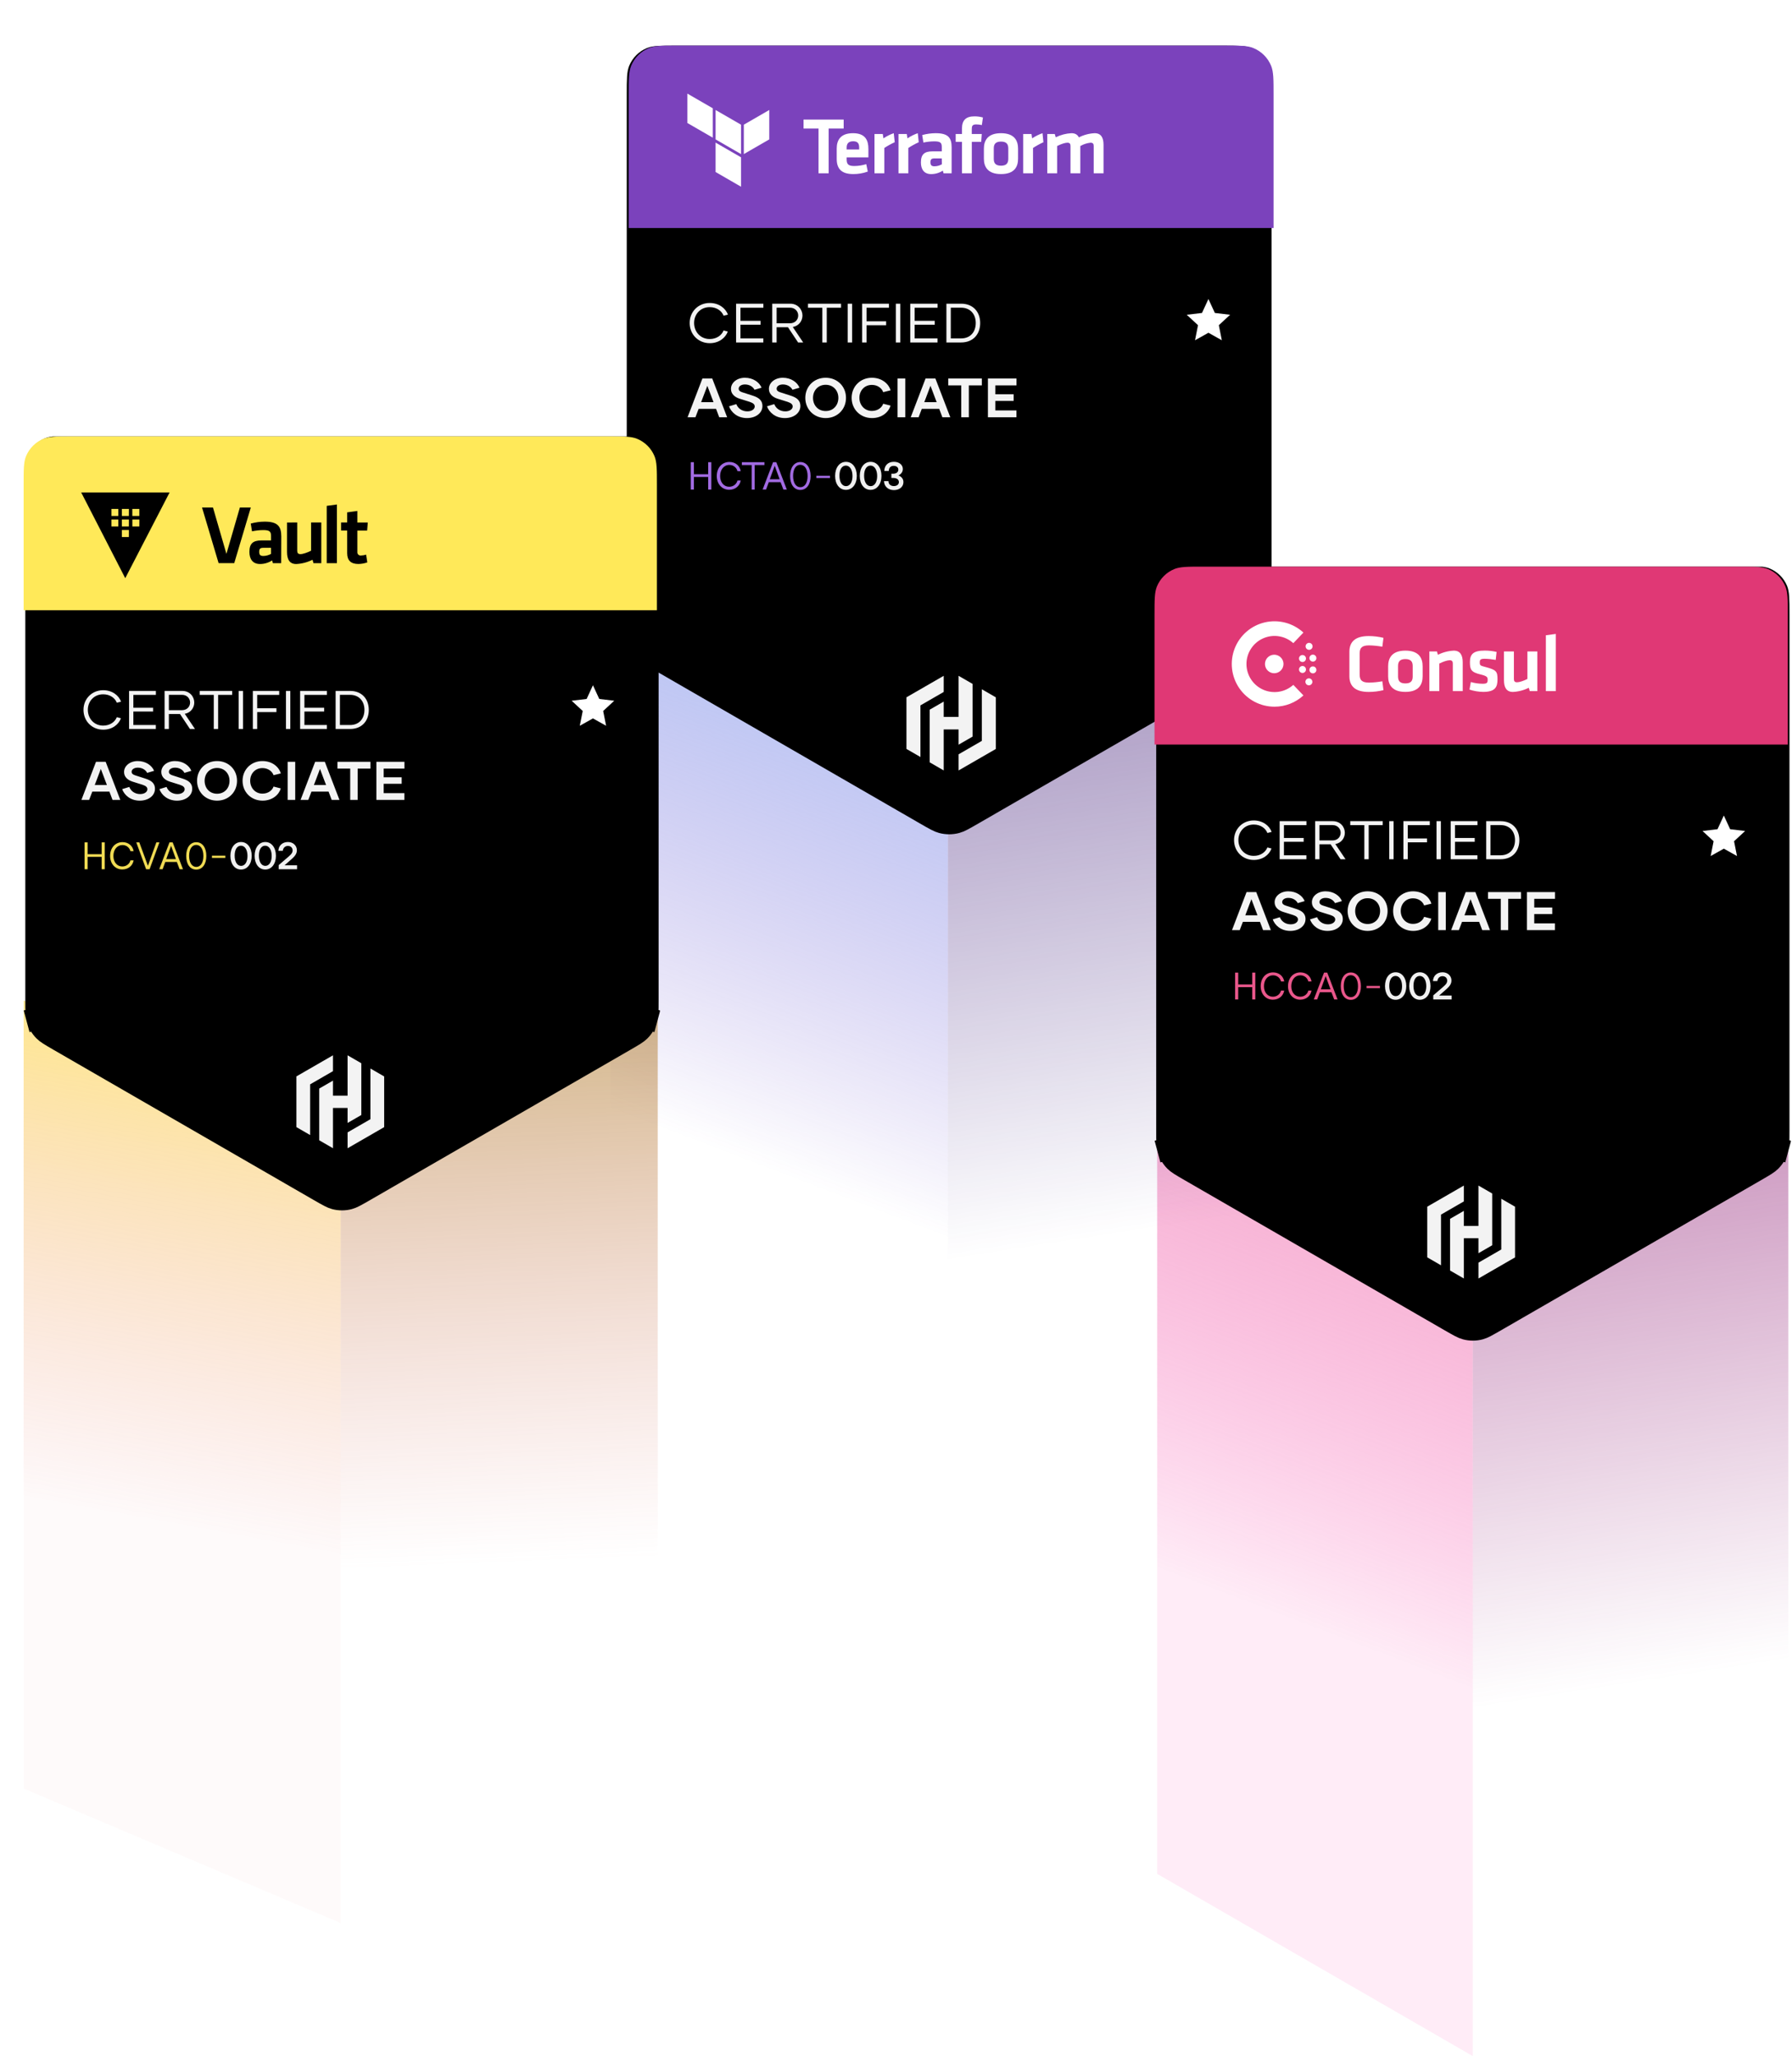 <svg width="455" height="522" viewBox="0 0 455 522" fill="none" xmlns="http://www.w3.org/2000/svg">
<path d="M373.938 332.258L454.058 286L454.058 472.386L373.938 518.644L373.938 332.258Z" fill="url(#paint0_linear_16901_201478)" fill-opacity="0.6"/>
<path d="M373.939 332.258L293.819 286L293.819 475.742L373.939 522L373.939 332.258Z" fill="url(#paint1_linear_16901_201478)" fill-opacity="0.6"/>
<path d="M240.675 211.465L326.35 162L326.35 361.308L240.675 410.773L240.675 211.465Z" fill="url(#paint2_linear_16901_201478)" fill-opacity="0.6"/>
<path d="M240.676 211.465L155 162L155 364.897L240.676 414.362L240.676 211.465Z" fill="url(#paint3_linear_16901_201478)" fill-opacity="0.6"/>
<g clip-path="url(#clip0_16901_201478)">
<path d="M235.006 206.544L168.1 167.921L168.099 167.921L168.025 167.878L168.025 167.878C165.477 166.407 164.678 165.919 164.088 165.329C163.215 164.456 162.588 163.369 162.269 162.178L159.473 162.927L162.269 162.178C162.052 161.371 162.029 160.436 162.029 157.493V23.981C162.029 22.015 162.031 20.685 162.101 19.653C162.17 18.648 162.294 18.138 162.438 17.79C162.984 16.472 164.03 15.426 165.347 14.88C165.695 14.736 166.205 14.612 167.211 14.543C168.243 14.473 169.573 14.471 171.539 14.471H310.462C312.428 14.471 313.757 14.473 314.789 14.543C315.795 14.612 316.305 14.736 316.653 14.88C317.97 15.426 319.017 16.472 319.562 17.789C319.706 18.138 319.831 18.648 319.899 19.654C319.97 20.685 319.971 22.015 319.971 23.981V157.493C319.971 160.436 319.948 161.371 319.732 162.178C319.412 163.369 318.785 164.456 317.912 165.329C317.322 165.919 316.524 166.407 313.976 167.878L313.976 167.878L313.895 167.924L313.895 167.924L246.995 206.544C244.447 208.015 243.626 208.462 242.819 208.678C241.628 208.997 240.373 208.997 239.181 208.678C238.375 208.462 237.553 208.015 235.006 206.544Z" fill="black" stroke="black" stroke-width="5.788"/>
<g opacity="0.94">
<path d="M175.383 124.288V117.342H176.187V120.398H179.809V117.342H180.612V124.288H179.809V121.093H176.187V124.288H175.383ZM185.139 124.348C183.343 124.348 181.993 122.909 181.993 120.855C181.993 118.741 183.333 117.282 185.198 117.282C186.766 117.282 187.868 118.295 188.076 119.624H187.243C187.044 118.761 186.26 118.037 185.189 118.037C183.799 118.037 182.847 119.217 182.847 120.865C182.847 122.452 183.789 123.574 185.149 123.574C186.25 123.574 187.054 122.839 187.243 121.986H188.076C187.848 123.316 186.746 124.348 185.139 124.348ZM190.851 124.288V118.066H188.36V117.342H194.096V118.066H191.615V124.288H190.851ZM194.51 124.288L193.637 124.278L196.286 117.342H197.11L199.779 124.288H198.906L198.191 122.413H195.204L194.51 124.288ZM195.453 121.668H197.953L196.703 118.245L195.453 121.668ZM203.199 124.387C201.621 124.387 200.609 122.978 200.609 120.855C200.609 118.721 201.631 117.302 203.219 117.302C204.806 117.302 205.818 118.721 205.818 120.855C205.818 122.978 204.796 124.387 203.199 124.387ZM203.219 123.683C204.35 123.683 205.054 122.571 205.054 120.865C205.054 119.138 204.34 118.007 203.189 118.007C202.067 118.007 201.373 119.118 201.373 120.825C201.373 122.571 202.077 123.683 203.219 123.683ZM207.266 121.361V120.785H210.739V121.361H207.266Z" fill="#AC72F0"/>
<path d="M214.779 124.367C213.132 124.367 212.04 122.899 212.04 120.835C212.04 118.741 213.142 117.253 214.799 117.253C216.446 117.253 217.548 118.741 217.548 120.815C217.548 122.889 216.436 124.367 214.779 124.367ZM214.809 123.425C215.821 123.425 216.456 122.363 216.456 120.855C216.456 119.307 215.801 118.205 214.769 118.205C213.747 118.205 213.142 119.227 213.142 120.765C213.142 122.353 213.777 123.425 214.809 123.425ZM221.039 124.367C219.392 124.367 218.3 122.899 218.3 120.835C218.3 118.741 219.402 117.253 221.059 117.253C222.706 117.253 223.808 118.741 223.808 120.815C223.808 122.889 222.696 124.367 221.039 124.367ZM221.069 123.425C222.081 123.425 222.716 122.363 222.716 120.855C222.716 119.307 222.061 118.205 221.029 118.205C220.007 118.205 219.402 119.227 219.402 120.765C219.402 122.353 220.037 123.425 221.069 123.425ZM228.093 120.696C228.798 120.954 229.403 121.51 229.383 122.442C229.363 123.593 228.381 124.427 226.982 124.427C225.493 124.427 224.491 123.484 224.451 122.145H225.592C225.563 122.889 226.108 123.405 226.952 123.405C227.706 123.405 228.232 123.008 228.232 122.403C228.232 121.768 227.726 121.341 226.773 121.341H226.327V120.269H226.734C227.577 120.269 228.093 119.872 228.093 119.227C228.093 118.652 227.617 118.275 226.922 118.275C226.128 118.275 225.692 118.751 225.662 119.565H224.531C224.56 118.166 225.473 117.243 226.962 117.243C228.301 117.243 229.234 118.007 229.234 119.069C229.234 119.932 228.609 120.507 228.093 120.696Z" fill="white"/>
</g>
<path d="M306.827 75.913L308.46 79.454L312.332 79.913L309.469 82.56L310.229 86.385L306.827 84.48L303.424 86.385L304.184 82.56L301.321 79.913L305.193 79.454L306.827 75.913Z" fill="white"/>
<path d="M306.827 91.788L308.46 95.329L312.332 95.788L309.469 98.435L310.229 102.26L306.827 100.355L303.424 102.26L304.184 98.435L301.321 95.788L305.193 95.329L306.827 91.788Z" fill="black"/>
<path d="M306.827 107.663L308.46 111.204L312.332 111.663L309.469 114.31L310.229 118.135L306.827 116.23L303.424 118.135L304.184 114.31L301.321 111.663L305.193 111.204L306.827 107.663Z" fill="black"/>
<path opacity="0.95" d="M180.213 87.125C177.303 87.125 175.11 84.904 175.11 81.994C175.11 79.126 177.303 76.919 180.199 76.919C182.518 76.919 184.233 78.241 184.824 79.885L183.727 80.153C183.249 78.93 181.956 77.974 180.199 77.974C177.809 77.974 176.235 79.815 176.235 81.98C176.235 84.201 177.809 86.071 180.199 86.071C181.956 86.071 183.235 85.129 183.727 83.892L184.796 84.173C184.191 85.818 182.504 87.125 180.213 87.125ZM193.826 78.128H188.006V81.446H193.109V82.43H188.006V85.916H193.812V86.942H186.896V77.102H193.826V78.128ZM202.641 86.942L200.069 83.076H197.187V86.942H196.076V77.102H200.631C202.655 77.102 203.752 78.662 203.752 80.096C203.752 81.418 202.894 82.725 201.292 83.02L203.934 86.942H202.641ZM197.187 78.114V82.078H200.589C201.896 82.078 202.669 81.137 202.669 80.096C202.669 79.07 201.882 78.114 200.603 78.114H197.187ZM213.547 77.102V78.128H209.92V86.942H208.795V78.128H205.154V77.102H213.547ZM215.233 86.942V77.102H216.358V86.942H215.233ZM225.713 78.128H220.019V81.572H224.996V82.57H220.019V86.942H218.895V77.102H225.713V78.128ZM227.457 86.942V77.102H228.582V86.942H227.457ZM238.049 78.128H232.229V81.446H237.332V82.43H232.229V85.916H238.035V86.942H231.119V77.102H238.049V78.128ZM244.038 77.102C247.089 77.102 248.874 79.197 248.874 82.022C248.874 84.848 247.089 86.942 244.038 86.942H240.299V77.102H244.038ZM244.024 85.916C246.428 85.916 247.75 84.229 247.75 81.994C247.75 79.829 246.428 78.114 244.024 78.114H241.41V85.916H244.024ZM182.617 105.942L181.815 103.806H177.387L176.572 105.942H174.576L178.343 96.102H180.845L184.627 105.942H182.617ZM178.02 102.105H181.169L179.594 97.944L178.02 102.105ZM189.65 106.139C187.246 106.139 185.658 104.691 185.109 103.159L186.951 102.597C187.345 103.623 188.343 104.438 189.762 104.438C190.915 104.438 191.632 103.848 191.632 103.201C191.632 102.681 191.281 102.33 190.339 102.02L187.823 101.233C186.529 100.825 185.587 99.996 185.601 98.731C185.587 97.198 187.077 95.905 189.13 95.905C191.253 95.905 192.827 97.072 193.361 98.436L191.576 98.956C191.168 98.154 190.254 97.606 189.144 97.606C188.174 97.606 187.555 98.098 187.555 98.675C187.555 99.11 187.851 99.406 188.497 99.602L190.943 100.39C192.447 100.853 193.586 101.486 193.586 103.089C193.586 104.776 192.012 106.139 189.65 106.139ZM199.283 106.139C196.88 106.139 195.291 104.691 194.743 103.159L196.584 102.597C196.978 103.623 197.976 104.438 199.396 104.438C200.549 104.438 201.266 103.848 201.266 103.201C201.266 102.681 200.914 102.33 199.972 102.02L197.456 101.233C196.163 100.825 195.221 99.996 195.235 98.731C195.221 97.198 196.711 95.905 198.763 95.905C200.886 95.905 202.46 97.072 202.995 98.436L201.209 98.956C200.802 98.154 199.888 97.606 198.777 97.606C197.807 97.606 197.189 98.098 197.189 98.675C197.189 99.11 197.484 99.406 198.131 99.602L200.577 100.39C202.081 100.853 203.22 101.486 203.22 103.089C203.22 104.776 201.645 106.139 199.283 106.139ZM209.648 106.139C206.668 106.139 204.475 103.918 204.475 101.008C204.475 98.112 206.668 95.905 209.648 95.905C212.614 95.905 214.807 98.112 214.807 101.008C214.807 103.918 212.614 106.139 209.648 106.139ZM209.648 104.354C211.588 104.354 212.867 102.892 212.867 101.008C212.867 99.167 211.588 97.691 209.648 97.691C207.694 97.691 206.429 99.167 206.429 101.008C206.429 102.892 207.694 104.354 209.648 104.354ZM221.409 106.139C218.443 106.139 216.236 103.918 216.236 101.008C216.236 98.112 218.443 95.905 221.367 95.905C224.024 95.905 225.683 97.536 226.133 99.096L224.249 99.56C223.926 98.604 222.871 97.719 221.381 97.719C219.441 97.719 218.204 99.223 218.204 100.994C218.204 102.765 219.441 104.326 221.381 104.326C222.871 104.326 223.926 103.468 224.249 102.498L226.119 102.976C225.669 104.551 224.01 106.139 221.409 106.139ZM227.897 105.942V96.102H229.851V105.942H227.897ZM239.278 105.942L238.476 103.806H234.048L233.233 105.942H231.237L235.004 96.102H237.506L241.288 105.942H239.278ZM234.681 102.105H237.83L236.255 97.944L234.681 102.105ZM249.297 96.102V97.845H245.993V105.942H244.067V97.845H240.764V96.102H249.297ZM258.093 97.845H252.723V100.094H257.376V101.781H252.723V104.199H258.079V105.942H250.839V96.102H258.093V97.845Z" fill="white"/>
<path fill-rule="evenodd" clip-rule="evenodd" d="M323.366 23.98V57.884H159.635V23.98C159.635 20.127 159.635 18.201 160.264 16.681C161.104 14.655 162.713 13.045 164.739 12.206C166.259 11.576 168.186 11.576 172.039 11.576H310.962C314.815 11.576 316.741 11.576 318.261 12.206C320.287 13.045 321.897 14.655 322.736 16.681C323.366 18.201 323.366 20.127 323.366 23.98Z" fill="#7B42BC"/>
<g clip-path="url(#clip1_16901_201478)">
<path d="M207.827 32.631H204.021V30.357H214.211V32.631H210.405V43.997H207.827V32.631Z" fill="white"/>
<path d="M216.903 42.147C217.936 42.142 218.962 41.984 219.948 41.677L220.337 43.558C219.159 43.983 217.916 44.198 216.663 44.194C213.534 44.194 212.448 42.739 212.448 40.344V37.705C212.448 35.598 213.389 33.818 216.582 33.818C219.776 33.818 220.493 35.679 220.493 37.827V39.958H214.972V40.469C214.972 41.677 215.388 42.147 216.903 42.147ZM214.972 37.952H218.145V37.458C218.145 36.518 217.857 35.865 216.629 35.865C215.401 35.865 214.972 36.518 214.972 37.458V37.952Z" fill="white"/>
<path d="M227.177 36.109C226.259 36.523 225.376 37.01 224.535 37.563V43.997H222.038V34.021H224.146L224.311 35.127C225.122 34.577 226.003 34.137 226.93 33.818L227.177 36.109Z" fill="white"/>
<path d="M233.273 36.109C232.357 36.524 231.475 37.01 230.634 37.563V43.997H228.138V34.021H230.245L230.408 35.127C231.22 34.577 232.101 34.137 233.029 33.818L233.273 36.109Z" fill="white"/>
<path d="M241.622 43.997H239.575L239.392 43.321C238.509 43.894 237.479 44.199 236.426 44.2C234.602 44.2 233.824 42.952 233.824 41.234C233.824 39.204 234.707 38.429 236.73 38.429H239.125V37.377C239.125 36.274 238.821 35.885 237.224 35.885C236.295 35.895 235.369 35.997 234.46 36.19L234.152 34.289C235.265 33.98 236.414 33.822 237.569 33.818C240.702 33.818 241.628 34.921 241.628 37.418L241.622 43.997ZM239.125 40.222H237.298C236.48 40.222 236.253 40.449 236.253 41.206C236.253 41.883 236.48 42.221 237.268 42.221C237.928 42.211 238.574 42.035 239.149 41.711L239.125 40.222Z" fill="white"/>
<path d="M249.298 31.752C248.827 31.648 248.346 31.593 247.864 31.586C246.883 31.586 246.741 32.015 246.741 32.773V34.021H249.278L249.139 36.007H246.748V43.998H244.251V36.007H242.654V34.021H244.251V32.631C244.251 30.564 245.212 29.539 247.421 29.539C248.147 29.537 248.869 29.633 249.569 29.827L249.298 31.752Z" fill="white"/>
<path d="M254.166 44.194C250.749 44.194 249.815 42.306 249.815 40.276V37.746C249.815 35.716 250.736 33.818 254.152 33.818C257.569 33.818 258.492 35.699 258.492 37.746V40.276C258.506 42.306 257.596 44.194 254.166 44.194ZM254.166 35.946C252.836 35.946 252.326 36.538 252.326 37.665V40.344C252.326 41.47 252.836 42.066 254.166 42.066C255.495 42.066 256.009 41.47 256.009 40.344V37.665C256.009 36.555 255.499 35.946 254.166 35.946Z" fill="white"/>
<path d="M264.93 36.109C264.014 36.524 263.132 37.01 262.291 37.563V43.997H259.795V34.021H261.902L262.065 35.127C262.882 34.577 263.768 34.136 264.7 33.818L264.93 36.109Z" fill="white"/>
<path d="M271.804 43.997V37.029C271.804 36.498 271.577 36.23 271.005 36.23C270.434 36.23 269.314 36.599 268.407 37.073V43.997H265.907V34.021H267.812L268.059 34.86C269.302 34.24 270.66 33.885 272.047 33.818C273.011 33.818 273.603 34.207 273.931 34.881C275.178 34.244 276.546 33.882 277.943 33.818C279.601 33.818 280.193 34.982 280.193 36.765V43.997H277.697V37.029C277.697 36.498 277.47 36.23 276.898 36.23C275.983 36.326 275.098 36.613 274.3 37.073V43.997H271.804Z" fill="white"/>
<path fill-rule="evenodd" clip-rule="evenodd" d="M181.691 27.925L188.153 31.656V39.119L181.691 35.387V27.925Z" fill="white"/>
<path fill-rule="evenodd" clip-rule="evenodd" d="M188.859 31.656V39.119L195.324 35.387V27.925L188.859 31.656Z" fill="white"/>
<path fill-rule="evenodd" clip-rule="evenodd" d="M174.52 23.761V31.223L180.981 34.955V27.492L174.52 23.761Z" fill="white"/>
<path fill-rule="evenodd" clip-rule="evenodd" d="M181.691 43.67L188.153 47.401V39.986V39.938L181.691 36.207V43.67Z" fill="white"/>
</g>
<g opacity="0.95">
<path d="M239.613 171.575L230.153 177.031V177.035V190.139L233.706 192.19V179.083L239.613 175.674V171.575Z" fill="white"/>
<path d="M243.389 171.575V182.013H239.613V178.118L236.058 180.17V193.543L239.613 195.599V185.191H243.389V189.06L246.942 187.009V173.627L243.389 171.575Z" fill="white"/>
<path d="M243.389 195.604L252.848 190.148V190.143V177.04L249.293 174.988V188.096L243.389 191.505V195.604Z" fill="white"/>
</g>
</g>
<path d="M86.5 288.147L167 254L167 441.591L86.5 475.739L86.5 288.147Z" fill="url(#paint4_linear_16901_201478)" fill-opacity="0.6"/>
<path d="M86.5 288.147L6 254L6 454.069L86.5 488.217L86.5 288.147Z" fill="url(#paint5_linear_16901_201478)" fill-opacity="0.6"/>
<g clip-path="url(#clip2_16901_201478)" filter="url(#filter0_d_16901_201478)">
<path d="M164.381 115.895V247.014C164.381 249.904 164.358 250.822 164.146 251.614L166.891 252.35L164.146 251.614C163.832 252.785 163.216 253.852 162.359 254.709C161.779 255.289 160.995 255.768 158.492 257.212L92.713 295.185C90.211 296.63 89.404 297.069 88.612 297.281C87.442 297.595 86.209 297.595 85.039 297.281C84.247 297.069 83.44 296.63 80.938 295.185L15.158 257.212C12.656 255.768 11.872 255.289 11.292 254.709C10.435 253.852 9.819 252.785 9.505 251.614L6.76 252.35L9.505 251.614C9.293 250.822 9.27 249.904 9.27 247.014V115.895C9.27 113.965 9.272 112.659 9.341 111.645C9.408 110.658 9.53 110.157 9.672 109.815C10.208 108.521 11.235 107.494 12.529 106.958C12.871 106.816 13.371 106.694 14.359 106.627C15.373 106.558 16.678 106.556 18.609 106.556H155.042C156.972 106.556 158.278 106.558 159.292 106.627C160.279 106.694 160.78 106.816 161.122 106.958C162.416 107.494 163.443 108.521 163.979 109.815C164.121 110.157 164.243 110.658 164.31 111.645C164.379 112.659 164.381 113.964 164.381 115.895Z" fill="black" stroke="black" stroke-width="5.685"/>
<g opacity="0.94">
<path d="M21.465 213.747H22.254V210.609H25.811V213.747H26.601V206.925H25.811V209.927H22.254V206.925H21.465V213.747ZM31.046 213.806C32.625 213.806 33.707 212.792 33.931 211.486H33.112C32.927 212.324 32.138 213.045 31.056 213.045C29.721 213.045 28.795 211.944 28.795 210.385C28.795 208.767 29.731 207.608 31.095 207.608C32.147 207.608 32.917 208.319 33.112 209.167H33.931C33.726 207.861 32.644 206.867 31.105 206.867C29.273 206.867 27.957 208.3 27.957 210.375C27.957 212.392 29.282 213.806 31.046 213.806ZM37.097 213.747H37.984L40.479 206.925H39.699L37.555 212.87L35.372 206.925H34.602L37.097 213.747ZM41.286 213.747L41.969 211.905H44.902L45.604 213.747H46.461L43.84 206.925H43.031L40.429 213.737L41.286 213.747ZM42.212 211.174L43.44 207.812L44.668 211.174H42.212ZM49.819 213.845C51.389 213.845 52.392 212.461 52.392 210.375C52.392 208.28 51.398 206.886 49.839 206.886C48.28 206.886 47.276 208.28 47.276 210.375C47.276 212.461 48.27 213.845 49.819 213.845ZM49.839 213.153C48.718 213.153 48.026 212.061 48.026 210.346C48.026 208.67 48.709 207.578 49.81 207.578C50.94 207.578 51.642 208.689 51.642 210.385C51.642 212.061 50.95 213.153 49.839 213.153ZM53.814 210.872H57.225V210.307H53.814V210.872Z" fill="#FFE959"/>
<path d="M61.192 213.825C62.82 213.825 63.911 212.373 63.911 210.336C63.911 208.3 62.83 206.838 61.212 206.838C59.584 206.838 58.503 208.3 58.503 210.356C58.503 212.383 59.575 213.825 61.192 213.825ZM61.221 212.899C60.208 212.899 59.584 211.847 59.584 210.288C59.584 208.777 60.179 207.773 61.182 207.773C62.196 207.773 62.839 208.855 62.839 210.375C62.839 211.857 62.215 212.899 61.221 212.899ZM67.34 213.825C68.968 213.825 70.059 212.373 70.059 210.336C70.059 208.3 68.977 206.838 67.36 206.838C65.732 206.838 64.65 208.3 64.65 210.356C64.65 212.383 65.722 213.825 67.34 213.825ZM67.369 212.899C66.356 212.899 65.732 211.847 65.732 210.288C65.732 208.777 66.327 207.773 67.33 207.773C68.344 207.773 68.987 208.855 68.987 210.375C68.987 211.857 68.363 212.899 67.369 212.899ZM70.759 213.747H75.427V212.753H72.25L73.264 211.857C74.394 210.853 75.379 210.151 75.379 208.943C75.379 207.734 74.414 206.838 73.108 206.838C71.714 206.838 70.74 207.734 70.681 209.069H71.802C71.89 208.319 72.397 207.832 73.098 207.832C73.819 207.832 74.297 208.29 74.297 208.991C74.297 209.791 73.546 210.307 72.309 211.369L70.759 212.704V213.747Z" fill="white"/>
</g>
<path d="M150.553 167.042L152.157 170.519L155.959 170.97L153.148 173.57L153.894 177.326L150.553 175.455L147.211 177.326L147.958 173.57L145.146 170.97L148.949 170.519L150.553 167.042Z" fill="white"/>
<path d="M150.554 182.632L152.158 186.109L155.96 186.56L153.149 189.16L153.895 192.916L150.554 191.045L147.212 192.916L147.959 189.16L145.147 186.56L148.95 186.109L150.554 182.632Z" fill="black"/>
<path d="M150.554 198.223L152.158 201.7L155.96 202.151L153.149 204.751L153.895 208.506L150.554 206.636L147.212 208.506L147.959 204.751L145.147 202.151L148.95 201.7L150.554 198.223Z" fill="black"/>
<path opacity="0.95" d="M26.209 178.321C28.46 178.321 30.116 177.037 30.71 175.422L29.661 175.146C29.178 176.361 27.921 177.286 26.196 177.286C23.849 177.286 22.302 175.449 22.302 173.268C22.302 171.142 23.849 169.334 26.196 169.334C27.921 169.334 29.192 170.272 29.661 171.473L30.738 171.211C30.158 169.596 28.474 168.298 26.196 168.298C23.352 168.298 21.198 170.466 21.198 173.282C21.198 176.14 23.352 178.321 26.209 178.321ZM39.579 169.485V168.478H32.773V178.142H39.565V177.134H33.863V173.71H38.875V172.744H33.863V169.485H39.579ZM48.236 178.142H49.506L46.91 174.29C48.484 174 49.326 172.716 49.326 171.418C49.326 170.01 48.249 168.478 46.261 168.478H41.788V178.142H42.879V174.345H45.709L48.236 178.142ZM42.879 169.472H46.234C47.49 169.472 48.263 170.41 48.263 171.418C48.263 172.44 47.504 173.365 46.22 173.365H42.879V169.472ZM58.946 168.478H50.704V169.485H54.279V178.142H55.384V169.485H58.946V168.478ZM60.602 178.142H61.706V168.478H60.602V178.142ZM70.893 169.485V168.478H64.198V178.142H65.302V173.848H70.189V172.868H65.302V169.485H70.893ZM72.607 178.142H73.711V168.478H72.607V178.142ZM83.009 169.485V168.478H76.203V178.142H82.995V177.134H77.293V173.71H82.305V172.744H77.293V169.485H83.009ZM88.891 168.478H85.218V178.142H88.891C91.887 178.142 93.64 176.085 93.64 173.31C93.64 170.535 91.887 168.478 88.891 168.478ZM88.877 177.134H86.309V169.472H88.877C91.238 169.472 92.535 171.156 92.535 173.282C92.535 175.477 91.238 177.134 88.877 177.134ZM28.57 196.142H30.544L26.831 186.478H24.373L20.673 196.142H22.634L23.434 194.043H27.783L28.57 196.142ZM24.056 192.373L25.602 188.286L27.148 192.373H24.056ZM35.477 196.335C37.797 196.335 39.343 194.996 39.343 193.339C39.343 191.765 38.225 191.144 36.748 190.688L34.345 189.915C33.71 189.722 33.42 189.432 33.42 189.004C33.42 188.438 34.028 187.955 34.98 187.955C36.071 187.955 36.968 188.493 37.369 189.28L39.122 188.769C38.597 187.43 37.051 186.284 34.967 186.284C32.951 186.284 31.488 187.554 31.501 189.059C31.488 190.302 32.413 191.116 33.683 191.517L36.154 192.29C37.079 192.594 37.424 192.939 37.424 193.449C37.424 194.085 36.72 194.664 35.588 194.664C34.193 194.664 33.213 193.864 32.827 192.856L31.018 193.408C31.557 194.913 33.117 196.335 35.477 196.335ZM44.938 196.335C47.257 196.335 48.804 194.996 48.804 193.339C48.804 191.765 47.685 191.144 46.208 190.688L43.806 189.915C43.171 189.722 42.881 189.432 42.881 189.004C42.881 188.438 43.488 187.955 44.441 187.955C45.532 187.955 46.429 188.493 46.829 189.28L48.583 188.769C48.058 187.43 46.512 186.284 44.427 186.284C42.412 186.284 40.948 187.554 40.962 189.059C40.948 190.302 41.873 191.116 43.143 191.517L45.614 192.29C46.539 192.594 46.885 192.939 46.885 193.449C46.885 194.085 46.181 194.664 45.048 194.664C43.654 194.664 42.674 193.864 42.287 192.856L40.479 193.408C41.017 194.913 42.577 196.335 44.938 196.335ZM55.117 196.335C58.03 196.335 60.184 194.154 60.184 191.296C60.184 188.452 58.03 186.284 55.117 186.284C52.19 186.284 50.036 188.452 50.036 191.296C50.036 194.154 52.19 196.335 55.117 196.335ZM55.117 194.582C53.198 194.582 51.955 193.146 51.955 191.296C51.955 189.487 53.198 188.038 55.117 188.038C57.022 188.038 58.278 189.487 58.278 191.296C58.278 193.146 57.022 194.582 55.117 194.582ZM66.667 196.335C69.221 196.335 70.85 194.775 71.292 193.229L69.456 192.759C69.138 193.712 68.103 194.554 66.64 194.554C64.734 194.554 63.52 193.022 63.52 191.282C63.52 189.542 64.734 188.065 66.64 188.065C68.103 188.065 69.138 188.935 69.456 189.874L71.306 189.418C70.864 187.886 69.235 186.284 66.626 186.284C63.754 186.284 61.587 188.452 61.587 191.296C61.587 194.154 63.754 196.335 66.667 196.335ZM73.039 196.142H74.958V186.478H73.039V196.142ZM84.215 196.142H86.189L82.476 186.478H80.018L76.318 196.142H78.279L79.079 194.043H83.428L84.215 196.142ZM79.701 192.373L81.247 188.286L82.793 192.373H79.701ZM94.055 186.478H85.675V188.19H88.919V196.142H90.81V188.19H94.055V186.478ZM102.693 188.19V186.478H95.569V196.142H102.679V194.43H97.419V192.055H101.989V190.398H97.419V188.19H102.693Z" fill="white"/>
<path fill-rule="evenodd" clip-rule="evenodd" d="M6 148H166.795V116.04C166.795 112.256 166.795 110.364 166.177 108.872C165.353 106.882 163.772 105.301 161.782 104.477C160.29 103.858 158.398 103.858 154.614 103.858H18.181C14.398 103.858 12.506 103.858 11.013 104.477C9.023 105.301 7.442 106.882 6.618 108.872C6 110.364 6 112.256 6 116.04V148Z" fill="#FFE959"/>
<g clip-path="url(#clip3_16901_201478)">
<path d="M60.906 121.911H63.684L59.476 136.036H55.506L51.298 121.911H54.075L57.491 133.683L60.906 121.911Z" fill="black"/>
<path d="M71.393 136.047H69.289L69.096 135.346C68.18 135.94 67.112 136.257 66.02 136.257C64.134 136.257 63.327 134.963 63.327 133.182C63.327 131.078 64.239 130.275 66.34 130.275H68.822V129.195C68.822 128.048 68.503 127.645 66.848 127.645C65.886 127.654 64.927 127.761 63.986 127.964L63.667 125.989C64.821 125.671 66.012 125.507 67.209 125.502C70.453 125.502 71.417 126.649 71.417 129.237L71.393 136.047ZM68.808 132.144H66.897C66.048 132.144 65.817 132.379 65.817 133.164C65.817 133.883 66.048 134.216 66.869 134.216C67.554 134.205 68.225 134.023 68.822 133.687L68.808 132.144Z" fill="black"/>
<path d="M75.467 125.709V132.919C75.467 133.47 75.698 133.747 76.294 133.747C76.891 133.747 78.048 133.364 78.988 132.877V125.709H81.576V136.047H79.601L79.349 135.177C78.06 135.823 76.651 136.193 75.211 136.261C73.493 136.261 72.879 135.051 72.879 133.206V125.72L75.467 125.709Z" fill="black"/>
<path d="M82.954 136.047V121.497L85.542 121.146V136.047H82.954Z" fill="black"/>
<path d="M93.26 135.848C92.53 136.103 91.764 136.239 90.991 136.251C89.104 136.251 88.147 135.36 88.147 133.516V127.765H86.601V125.71H88.147V123.143L90.735 122.792V125.72H93.386L93.218 127.775H90.735V133.186C90.719 133.312 90.732 133.439 90.774 133.558C90.815 133.678 90.884 133.786 90.974 133.874C91.065 133.963 91.174 134.029 91.295 134.068C91.415 134.106 91.543 134.117 91.668 134.098C92.107 134.085 92.542 134.013 92.962 133.884L93.26 135.848Z" fill="black"/>
<path d="M20.617 118.093L31.8 139.856L43.061 118.093H20.617ZM30.047 126.733H28.294V124.952H30.047V126.733ZM30.047 124.061H28.294V122.28H30.047V124.061ZM32.719 129.406H30.948V127.631H32.73L32.719 129.406ZM32.719 126.733H30.948V124.952H32.73L32.719 126.733ZM32.719 124.061H30.948V122.28H32.73L32.719 124.061ZM35.377 126.733H33.606V124.952H35.388L35.377 126.733ZM33.596 124.061V122.28H35.377V124.061H33.596Z" fill="black"/>
</g>
<g opacity="0.95">
<path d="M84.543 260.987L75.254 266.345V266.35V279.218L78.743 281.233V268.36L84.543 265.013V260.987Z" fill="white"/>
<path d="M88.251 260.987V271.238H84.543V267.413L81.052 269.428V282.562L84.543 284.581V274.359H88.251V278.159L91.741 276.144V263.002L88.251 260.987Z" fill="white"/>
<path d="M88.252 284.585L97.542 279.226V279.222V266.354L94.05 264.339V277.212L88.252 280.559V284.585Z" fill="white"/>
</g>
</g>
<g clip-path="url(#clip4_16901_201478)">
<path d="M451.517 155.897V287.016C451.517 289.906 451.494 290.824 451.282 291.616L454.028 292.352L451.282 291.616C450.969 292.787 450.352 293.854 449.495 294.711C448.916 295.291 448.132 295.77 445.629 297.214L379.849 335.187C377.347 336.632 376.54 337.071 375.749 337.283C374.578 337.597 373.346 337.597 372.176 337.283C371.384 337.071 370.577 336.632 368.075 335.187L302.295 297.214C299.793 295.77 299.009 295.291 298.429 294.711C297.572 293.854 296.956 292.787 296.642 291.616L293.897 292.352L296.642 291.616C296.43 290.824 296.407 289.906 296.407 287.016V155.897C296.407 153.966 296.408 152.661 296.477 151.647C296.545 150.66 296.667 150.159 296.809 149.817C297.344 148.523 298.372 147.496 299.665 146.96C300.008 146.818 300.508 146.696 301.496 146.629C302.509 146.56 303.815 146.558 305.746 146.558H442.178C444.109 146.558 445.415 146.56 446.428 146.629C447.416 146.696 447.917 146.818 448.259 146.96C449.552 147.496 450.58 148.523 451.116 149.817C451.257 150.159 451.379 150.66 451.447 151.647C451.516 152.661 451.517 153.966 451.517 155.897Z" fill="black" stroke="black" stroke-width="5.685"/>
<g opacity="0.94">
<path d="M313.603 253.749H314.392V250.611H317.949V253.749H318.738V246.927H317.949V249.929H314.392V246.927H313.603V253.749ZM323.184 253.807C324.763 253.807 325.844 252.794 326.068 251.488H325.25C325.065 252.326 324.275 253.047 323.194 253.047C321.859 253.047 320.933 251.946 320.933 250.387C320.933 248.769 321.868 247.61 323.233 247.61C324.285 247.61 325.055 248.321 325.25 249.169H326.068C325.864 247.863 324.782 246.869 323.242 246.869C321.41 246.869 320.095 248.301 320.095 250.377C320.095 252.394 321.42 253.807 323.184 253.807ZM330.122 253.807C331.7 253.807 332.782 252.794 333.006 251.488H332.188C332.002 252.326 331.213 253.047 330.131 253.047C328.796 253.047 327.87 251.946 327.87 250.387C327.87 248.769 328.806 247.61 330.17 247.61C331.223 247.61 331.993 248.321 332.188 249.169H333.006C332.802 247.863 331.72 246.869 330.18 246.869C328.348 246.869 327.032 248.301 327.032 250.377C327.032 252.394 328.358 253.807 330.122 253.807ZM334.442 253.749L335.125 251.907H338.058L338.76 253.749H339.617L336.996 246.927H336.187L333.585 253.739L334.442 253.749ZM335.368 251.176L336.596 247.814L337.824 251.176H335.368ZM342.976 253.846C344.544 253.846 345.548 252.463 345.548 250.377C345.548 248.282 344.554 246.888 342.995 246.888C341.436 246.888 340.432 248.282 340.432 250.377C340.432 252.463 341.426 253.846 342.976 253.846ZM342.995 253.155C341.874 253.155 341.182 252.063 341.182 250.348C341.182 248.672 341.865 247.58 342.966 247.58C344.096 247.58 344.798 248.691 344.798 250.387C344.798 252.063 344.106 253.155 342.995 253.155ZM346.97 250.874H350.381V250.309H346.97V250.874Z" fill="#F85C94"/>
<path d="M354.348 253.827C355.976 253.827 357.067 252.375 357.067 250.338C357.067 248.301 355.985 246.84 354.368 246.84C352.74 246.84 351.659 248.301 351.659 250.358C351.659 252.385 352.731 253.827 354.348 253.827ZM354.378 252.901C353.364 252.901 352.74 251.849 352.74 250.289C352.74 248.779 353.335 247.775 354.339 247.775C355.352 247.775 355.995 248.857 355.995 250.377C355.995 251.858 355.372 252.901 354.378 252.901ZM360.496 253.827C362.124 253.827 363.215 252.375 363.215 250.338C363.215 248.301 362.133 246.84 360.516 246.84C358.888 246.84 357.806 248.301 357.806 250.358C357.806 252.385 358.878 253.827 360.496 253.827ZM360.525 252.901C359.512 252.901 358.888 251.849 358.888 250.289C358.888 248.779 359.483 247.775 360.486 247.775C361.5 247.775 362.143 248.857 362.143 250.377C362.143 251.858 361.519 252.901 360.525 252.901ZM363.915 253.749H368.583V252.755H365.406L366.42 251.858C367.55 250.855 368.535 250.153 368.535 248.945C368.535 247.736 367.57 246.84 366.264 246.84C364.87 246.84 363.896 247.736 363.837 249.071H364.958C365.046 248.321 365.552 247.834 366.254 247.834C366.975 247.834 367.453 248.292 367.453 248.993C367.453 249.792 366.702 250.309 365.465 251.371L363.915 252.706V253.749Z" fill="white"/>
</g>
<path d="M437.691 207.044L439.294 210.521L443.097 210.972L440.286 213.572L441.032 217.328L437.691 215.457L434.349 217.328L435.095 213.572L432.284 210.972L436.087 210.521L437.691 207.044Z" fill="white"/>
<path d="M437.691 222.635L439.294 226.112L443.097 226.563L440.286 229.163L441.032 232.918L437.691 231.048L434.349 232.918L435.095 229.163L432.284 226.563L436.087 226.112L437.691 222.635Z" fill="black"/>
<path d="M437.69 238.225L439.293 241.702L443.096 242.153L440.285 244.752L441.031 248.508L437.69 246.638L434.348 248.508L435.094 244.752L432.283 242.153L436.086 241.702L437.69 238.225Z" fill="black"/>
<path opacity="0.95" d="M318.345 218.323C320.596 218.323 322.252 217.039 322.846 215.424L321.797 215.148C321.313 216.363 320.057 217.288 318.331 217.288C315.984 217.288 314.438 215.451 314.438 213.27C314.438 211.144 315.984 209.336 318.331 209.336C320.057 209.336 321.327 210.274 321.797 211.475L322.873 211.213C322.294 209.598 320.609 208.3 318.331 208.3C315.487 208.3 313.334 210.468 313.334 213.284C313.334 216.142 315.487 218.323 318.345 218.323ZM331.714 209.487V208.48H324.908V218.144H331.701V217.136H325.999V213.712H331.01V212.746H325.999V209.487H331.714ZM340.371 218.144H341.641L339.046 214.292C340.62 214.002 341.462 212.718 341.462 211.42C341.462 210.012 340.385 208.48 338.397 208.48H333.924V218.144H335.015V214.347H337.845L340.371 218.144ZM335.015 209.474H338.369C339.626 209.474 340.399 210.412 340.399 211.42C340.399 212.442 339.64 213.367 338.356 213.367H335.015V209.474ZM351.081 208.48H342.839V209.487H346.415V218.144H347.52V209.487H351.081V208.48ZM352.737 218.144H353.842V208.48H352.737V218.144ZM363.029 209.487V208.48H356.333V218.144H357.438V213.85H362.325V212.87H357.438V209.487H363.029ZM364.742 218.144H365.847V208.48H364.742V218.144ZM375.145 209.487V208.48H368.338V218.144H375.131V217.136H369.429V213.712H374.441V212.746H369.429V209.487H375.145ZM381.026 208.48H377.354V218.144H381.026C384.022 218.144 385.776 216.087 385.776 213.312C385.776 210.537 384.022 208.48 381.026 208.48ZM381.013 217.136H378.445V209.474H381.013C383.373 209.474 384.671 211.158 384.671 213.284C384.671 215.479 383.373 217.136 381.013 217.136ZM320.706 236.144H322.68L318.966 226.48H316.509L312.809 236.144H314.77L315.57 234.045H319.919L320.706 236.144ZM316.192 232.375L317.738 228.288L319.284 232.375H316.192ZM327.613 236.337C329.932 236.337 331.479 234.998 331.479 233.341C331.479 231.767 330.36 231.146 328.883 230.69L326.481 229.917C325.846 229.724 325.556 229.434 325.556 229.006C325.556 228.44 326.164 227.957 327.116 227.957C328.207 227.957 329.104 228.495 329.504 229.282L331.258 228.771C330.733 227.432 329.187 226.286 327.102 226.286C325.087 226.286 323.623 227.556 323.637 229.061C323.623 230.304 324.548 231.118 325.818 231.519L328.29 232.292C329.215 232.595 329.56 232.941 329.56 233.451C329.56 234.087 328.856 234.666 327.724 234.666C326.329 234.666 325.349 233.866 324.962 232.858L323.154 233.41C323.692 234.915 325.252 236.337 327.613 236.337ZM337.074 236.337C339.393 236.337 340.939 234.998 340.939 233.341C340.939 231.767 339.821 231.146 338.344 230.69L335.942 229.917C335.307 229.724 335.017 229.434 335.017 229.006C335.017 228.44 335.624 227.957 336.577 227.957C337.667 227.957 338.565 228.495 338.965 229.282L340.718 228.771C340.194 227.432 338.648 226.286 336.563 226.286C334.547 226.286 333.084 227.556 333.098 229.061C333.084 230.304 334.009 231.118 335.279 231.519L337.75 232.292C338.675 232.595 339.02 232.941 339.02 233.451C339.02 234.087 338.316 234.666 337.184 234.666C335.79 234.666 334.81 233.866 334.423 232.858L332.615 233.41C333.153 234.915 334.713 236.337 337.074 236.337ZM347.253 236.337C350.166 236.337 352.319 234.156 352.319 231.298C352.319 228.454 350.166 226.286 347.253 226.286C344.326 226.286 342.172 228.454 342.172 231.298C342.172 234.156 344.326 236.337 347.253 236.337ZM347.253 234.584C345.334 234.584 344.091 233.148 344.091 231.298C344.091 229.489 345.334 228.04 347.253 228.04C349.158 228.04 350.414 229.489 350.414 231.298C350.414 233.148 349.158 234.584 347.253 234.584ZM358.803 236.337C361.357 236.337 362.986 234.777 363.428 233.231L361.592 232.761C361.274 233.714 360.239 234.556 358.775 234.556C356.87 234.556 355.655 233.023 355.655 231.284C355.655 229.544 356.87 228.067 358.775 228.067C360.239 228.067 361.274 228.937 361.592 229.876L363.442 229.42C363 227.888 361.371 226.286 358.762 226.286C355.89 226.286 353.723 228.454 353.723 231.298C353.723 234.156 355.89 236.337 358.803 236.337ZM365.174 236.144H367.093V226.48H365.174V236.144ZM376.351 236.144H378.325L374.611 226.48H372.154L368.454 236.144H370.414L371.215 234.045H375.564L376.351 236.144ZM371.836 232.375L373.383 228.288L374.929 232.375H371.836ZM386.19 226.48H377.81V228.191H381.055V236.144H382.946V228.191H386.19V226.48ZM394.829 228.191V226.48H387.705V236.144H394.815V234.432H389.555V232.057H394.125V230.4H389.555V228.191H394.829Z" fill="white"/>
<path fill-rule="evenodd" clip-rule="evenodd" d="M453.932 156.043V189.026H293.137V156.043C293.137 152.259 293.137 150.367 293.755 148.875C294.579 146.885 296.16 145.304 298.15 144.48C299.642 143.861 301.534 143.861 305.318 143.861H441.751C445.535 143.861 447.426 143.861 448.919 144.48C450.909 145.304 452.49 146.885 453.314 148.875C453.932 150.367 453.932 152.259 453.932 156.043ZM370.809 343.587C370.865 343.604 370.921 343.62 370.976 343.635C372.651 344.09 374.417 344.09 376.092 343.635C376.148 343.62 376.204 343.604 376.26 343.587H370.809Z" fill="#E03875"/>
<g clip-path="url(#clip5_16901_201478)">
<path d="M342.62 165.472C342.62 162.952 344.088 161.483 347.517 161.483C348.782 161.483 350.043 161.635 351.272 161.938L350.982 164.191C349.872 163.983 348.745 163.869 347.616 163.85C345.816 163.85 345.225 164.468 345.225 165.936V171.215C345.225 172.68 345.802 173.301 347.616 173.301C348.745 173.282 349.872 173.168 350.982 172.96L351.272 175.213C350.043 175.515 348.782 175.668 347.517 175.667C344.102 175.667 342.62 174.199 342.62 171.679V165.472Z" fill="white"/>
<path d="M356.834 175.657C353.382 175.657 352.457 173.752 352.457 171.703V169.149C352.457 167.101 353.386 165.182 356.838 165.182C360.29 165.182 361.215 167.084 361.215 169.149V171.703C361.212 173.752 360.283 175.657 356.834 175.657ZM356.834 167.329C355.489 167.329 354.974 167.93 354.974 169.067V171.772C354.974 172.909 355.489 173.506 356.834 173.506C358.18 173.506 358.692 172.909 358.692 171.772V169.067C358.692 167.947 358.176 167.329 356.834 167.329Z" fill="white"/>
<path d="M368.877 175.459V168.425C368.877 167.889 368.648 167.619 368.071 167.619C367.494 167.619 366.364 167.991 365.446 168.466V175.459H362.926V165.389H364.848L365.091 166.24C366.345 165.611 367.718 165.252 369.12 165.185C370.793 165.185 371.394 166.363 371.394 168.159V175.459H368.877Z" fill="white"/>
<path d="M376.58 175.657C375.402 175.637 374.232 175.442 373.111 175.076L373.453 173.157C374.427 173.435 375.434 173.581 376.447 173.591C377.564 173.591 377.728 173.342 377.728 172.567C377.728 171.949 377.605 171.638 375.973 171.245C373.514 170.648 373.224 170.026 373.224 168.084C373.224 166.059 374.112 165.171 376.98 165.171C377.995 165.168 379.007 165.283 379.995 165.512L379.773 167.537C378.859 167.369 377.933 167.272 377.004 167.247C375.908 167.247 375.723 167.496 375.723 168.114C375.723 168.92 375.785 168.982 377.151 169.333C379.957 170.078 380.224 170.45 380.224 172.516C380.217 174.458 379.619 175.657 376.58 175.657Z" fill="white"/>
<path d="M384.389 165.39V172.413C384.389 172.949 384.614 173.219 385.195 173.219C385.775 173.219 386.902 172.847 387.817 172.372V165.39H390.337V175.459H388.418L388.169 174.612C386.914 175.241 385.542 175.601 384.14 175.667C382.467 175.667 381.869 174.489 381.869 172.69V165.39H384.389Z" fill="white"/>
<path d="M392.506 175.459V161.279L395.026 160.938V175.459H392.506Z" fill="white"/>
<path d="M323.604 179.416C321.84 179.417 320.101 178.988 318.54 178.165C316.979 177.341 315.642 176.15 314.646 174.693C313.65 173.236 313.025 171.558 312.824 169.805C312.624 168.051 312.854 166.275 313.495 164.631C314.137 162.987 315.169 161.524 316.504 160.37C317.839 159.215 319.436 158.404 321.155 158.006C322.874 157.609 324.665 157.637 326.371 158.088C328.077 158.539 329.648 159.4 330.946 160.596L328.381 163.286C327.358 162.364 326.089 161.757 324.728 161.541C323.367 161.325 321.972 161.508 320.713 162.068C319.454 162.628 318.384 163.541 317.634 164.697C316.883 165.852 316.483 167.201 316.483 168.579C316.483 169.957 316.883 171.305 317.634 172.461C318.384 173.617 319.454 174.53 320.713 175.09C321.972 175.65 323.367 175.833 324.728 175.617C326.089 175.4 327.358 174.794 328.381 173.871L330.946 176.552C328.946 178.396 326.325 179.419 323.604 179.416Z" fill="white"/>
<path d="M332.332 173.99C332.157 173.99 331.985 173.938 331.839 173.841C331.693 173.743 331.579 173.605 331.512 173.442C331.445 173.28 331.427 173.102 331.461 172.929C331.496 172.757 331.58 172.599 331.704 172.475C331.829 172.351 331.987 172.266 332.159 172.232C332.331 172.198 332.51 172.215 332.672 172.282C332.834 172.35 332.973 172.463 333.07 172.609C333.168 172.755 333.22 172.927 333.22 173.103C333.22 173.338 333.126 173.564 332.96 173.73C332.793 173.897 332.568 173.99 332.332 173.99Z" fill="white"/>
<path d="M323.536 170.921C323.071 170.921 322.617 170.783 322.231 170.525C321.844 170.267 321.543 169.9 321.365 169.471C321.188 169.042 321.141 168.569 321.232 168.114C321.322 167.658 321.546 167.239 321.875 166.911C322.203 166.582 322.622 166.358 323.077 166.268C323.533 166.177 324.005 166.224 324.435 166.401C324.864 166.579 325.231 166.88 325.489 167.267C325.747 167.653 325.885 168.107 325.885 168.572C325.885 169.195 325.637 169.792 325.197 170.233C324.756 170.674 324.159 170.921 323.536 170.921Z" fill="white"/>
<path d="M333.353 170.955C333.177 170.955 333.005 170.903 332.859 170.806C332.713 170.708 332.6 170.569 332.532 170.407C332.465 170.245 332.448 170.066 332.482 169.894C332.516 169.722 332.601 169.564 332.725 169.44C332.849 169.316 333.007 169.231 333.179 169.197C333.352 169.162 333.53 169.18 333.692 169.247C333.855 169.314 333.993 169.428 334.091 169.574C334.188 169.72 334.24 169.892 334.24 170.067C334.239 170.303 334.146 170.528 333.979 170.694C333.813 170.861 333.588 170.954 333.353 170.955Z" fill="white"/>
<path d="M330.71 170.853C330.534 170.853 330.363 170.801 330.217 170.703C330.071 170.606 329.957 170.467 329.89 170.305C329.823 170.142 329.805 169.964 329.839 169.792C329.874 169.62 329.958 169.461 330.082 169.337C330.206 169.213 330.365 169.128 330.537 169.094C330.709 169.06 330.888 169.078 331.05 169.145C331.212 169.212 331.351 169.326 331.448 169.472C331.546 169.618 331.598 169.789 331.598 169.965C331.598 170.2 331.504 170.426 331.338 170.593C331.171 170.759 330.945 170.853 330.71 170.853Z" fill="white"/>
<path d="M333.353 167.968C333.177 167.968 333.005 167.916 332.859 167.818C332.713 167.721 332.6 167.582 332.532 167.42C332.465 167.258 332.448 167.079 332.482 166.907C332.516 166.735 332.601 166.577 332.725 166.452C332.849 166.328 333.007 166.244 333.179 166.209C333.352 166.175 333.53 166.193 333.692 166.26C333.855 166.327 333.993 166.441 334.091 166.587C334.188 166.733 334.24 166.905 334.24 167.08C334.239 167.315 334.146 167.541 333.979 167.707C333.813 167.873 333.588 167.967 333.353 167.968Z" fill="white"/>
<path d="M330.71 168.069C330.534 168.069 330.363 168.017 330.217 167.92C330.071 167.822 329.957 167.684 329.89 167.521C329.823 167.359 329.805 167.181 329.839 167.009C329.874 166.836 329.958 166.678 330.082 166.554C330.206 166.43 330.365 166.345 330.537 166.311C330.709 166.277 330.888 166.294 331.05 166.362C331.212 166.429 331.351 166.543 331.448 166.688C331.546 166.834 331.598 167.006 331.598 167.182C331.598 167.417 331.504 167.643 331.338 167.809C331.171 167.976 330.945 168.069 330.71 168.069Z" fill="white"/>
<path d="M332.383 164.98C332.207 164.98 332.036 164.928 331.89 164.83C331.744 164.732 331.63 164.594 331.563 164.432C331.496 164.269 331.478 164.091 331.512 163.919C331.546 163.746 331.631 163.588 331.755 163.464C331.879 163.34 332.037 163.255 332.21 163.221C332.382 163.187 332.56 163.204 332.723 163.272C332.885 163.339 333.023 163.453 333.121 163.599C333.219 163.745 333.271 163.916 333.271 164.092C333.271 164.327 333.177 164.553 333.011 164.72C332.844 164.886 332.618 164.98 332.383 164.98Z" fill="white"/>
</g>
<g opacity="0.95">
<path d="M371.68 300.99L362.391 306.348V306.353V319.221L365.88 321.236V308.363L371.68 305.016V300.99Z" fill="white"/>
<path d="M375.388 300.99V311.241H371.68V307.416L368.188 309.431V322.565L371.68 324.583V314.362H375.388V318.162L378.878 316.147V303.005L375.388 300.99Z" fill="white"/>
<path d="M375.389 324.587L384.678 319.229V319.225V306.357L381.187 304.342V317.215L375.389 320.562V324.587Z" fill="white"/>
</g>
</g>
<defs>
<filter id="filter0_d_16901_201478" x="0.8" y="103.858" width="171.962" height="210.414" filterUnits="userSpaceOnUse" color-interpolation-filters="sRGB">
<feFlood flood-opacity="0" result="BackgroundImageFix"/>
<feColorMatrix in="SourceAlpha" type="matrix" values="0 0 0 0 0 0 0 0 0 0 0 0 0 0 0 0 0 0 127 0" result="hardAlpha"/>
<feMorphology radius="8.666" operator="erode" in="SourceAlpha" result="effect1_dropShadow_16901_201478"/>
<feOffset dy="6.933"/>
<feGaussianBlur stdDeviation="6.933"/>
<feColorMatrix type="matrix" values="0 0 0 0 0.171 0 0 0 0 0.183 0 0 0 0 0.212 0 0 0 0.2 0"/>
<feBlend mode="normal" in2="BackgroundImageFix" result="effect1_dropShadow_16901_201478"/>
<feBlend mode="normal" in="SourceGraphic" in2="effect1_dropShadow_16901_201478" result="shape"/>
</filter>
<linearGradient id="paint0_linear_16901_201478" x1="407.058" y1="252.762" x2="433.971" y2="424.587" gradientUnits="userSpaceOnUse">
<stop stop-color="#922479"/>
<stop offset="1" stop-color="#96267A" stop-opacity="0"/>
</linearGradient>
<linearGradient id="paint1_linear_16901_201478" x1="364.863" y1="274.926" x2="314.702" y2="405.877" gradientUnits="userSpaceOnUse">
<stop stop-color="#E771A4"/>
<stop offset="1" stop-color="#F81696" stop-opacity="0.14"/>
</linearGradient>
<linearGradient id="paint2_linear_16901_201478" x1="276.092" y1="126.457" x2="304.871" y2="310.196" gradientUnits="userSpaceOnUse">
<stop stop-color="#532A7D"/>
<stop offset="1" stop-color="#33197C" stop-opacity="0"/>
</linearGradient>
<linearGradient id="paint3_linear_16901_201478" x1="230.97" y1="150.158" x2="177.331" y2="290.188" gradientUnits="userSpaceOnUse">
<stop stop-color="#76A0F3"/>
<stop offset="1" stop-color="#522AC2" stop-opacity="0"/>
</linearGradient>
<linearGradient id="paint4_linear_16901_201478" x1="119.778" y1="229.463" x2="126.596" y2="397.016" gradientUnits="userSpaceOnUse">
<stop stop-color="#9B7003"/>
<stop offset="1" stop-color="#DF706F" stop-opacity="0"/>
</linearGradient>
<linearGradient id="paint5_linear_16901_201478" x1="77" y1="242" x2="50.252" y2="388.102" gradientUnits="userSpaceOnUse">
<stop offset="0.19" stop-color="#FECA13" stop-opacity="0.76"/>
<stop offset="1" stop-color="#E36666" stop-opacity="0.06"/>
</linearGradient>
<clipPath id="clip0_16901_201478">
<rect width="215" height="215" fill="white" transform="translate(134)"/>
</clipPath>
<clipPath id="clip1_16901_201478">
<rect width="105.884" height="29.769" fill="white" transform="translate(174.52 22.327)"/>
</clipPath>
<clipPath id="clip2_16901_201478">
<rect width="161.563" height="198.281" fill="white" transform="translate(6 103.858)"/>
</clipPath>
<clipPath id="clip3_16901_201478">
<rect width="72.941" height="30.86" fill="white" transform="translate(20.617 113.604)"/>
</clipPath>
<clipPath id="clip4_16901_201478">
<rect width="161.563" height="198.281" fill="white" transform="translate(293.137 143.86)"/>
</clipPath>
<clipPath id="clip5_16901_201478">
<rect width="82.29" height="30.048" fill="white" transform="translate(312.754 153.606)"/>
</clipPath>
</defs>
</svg>
